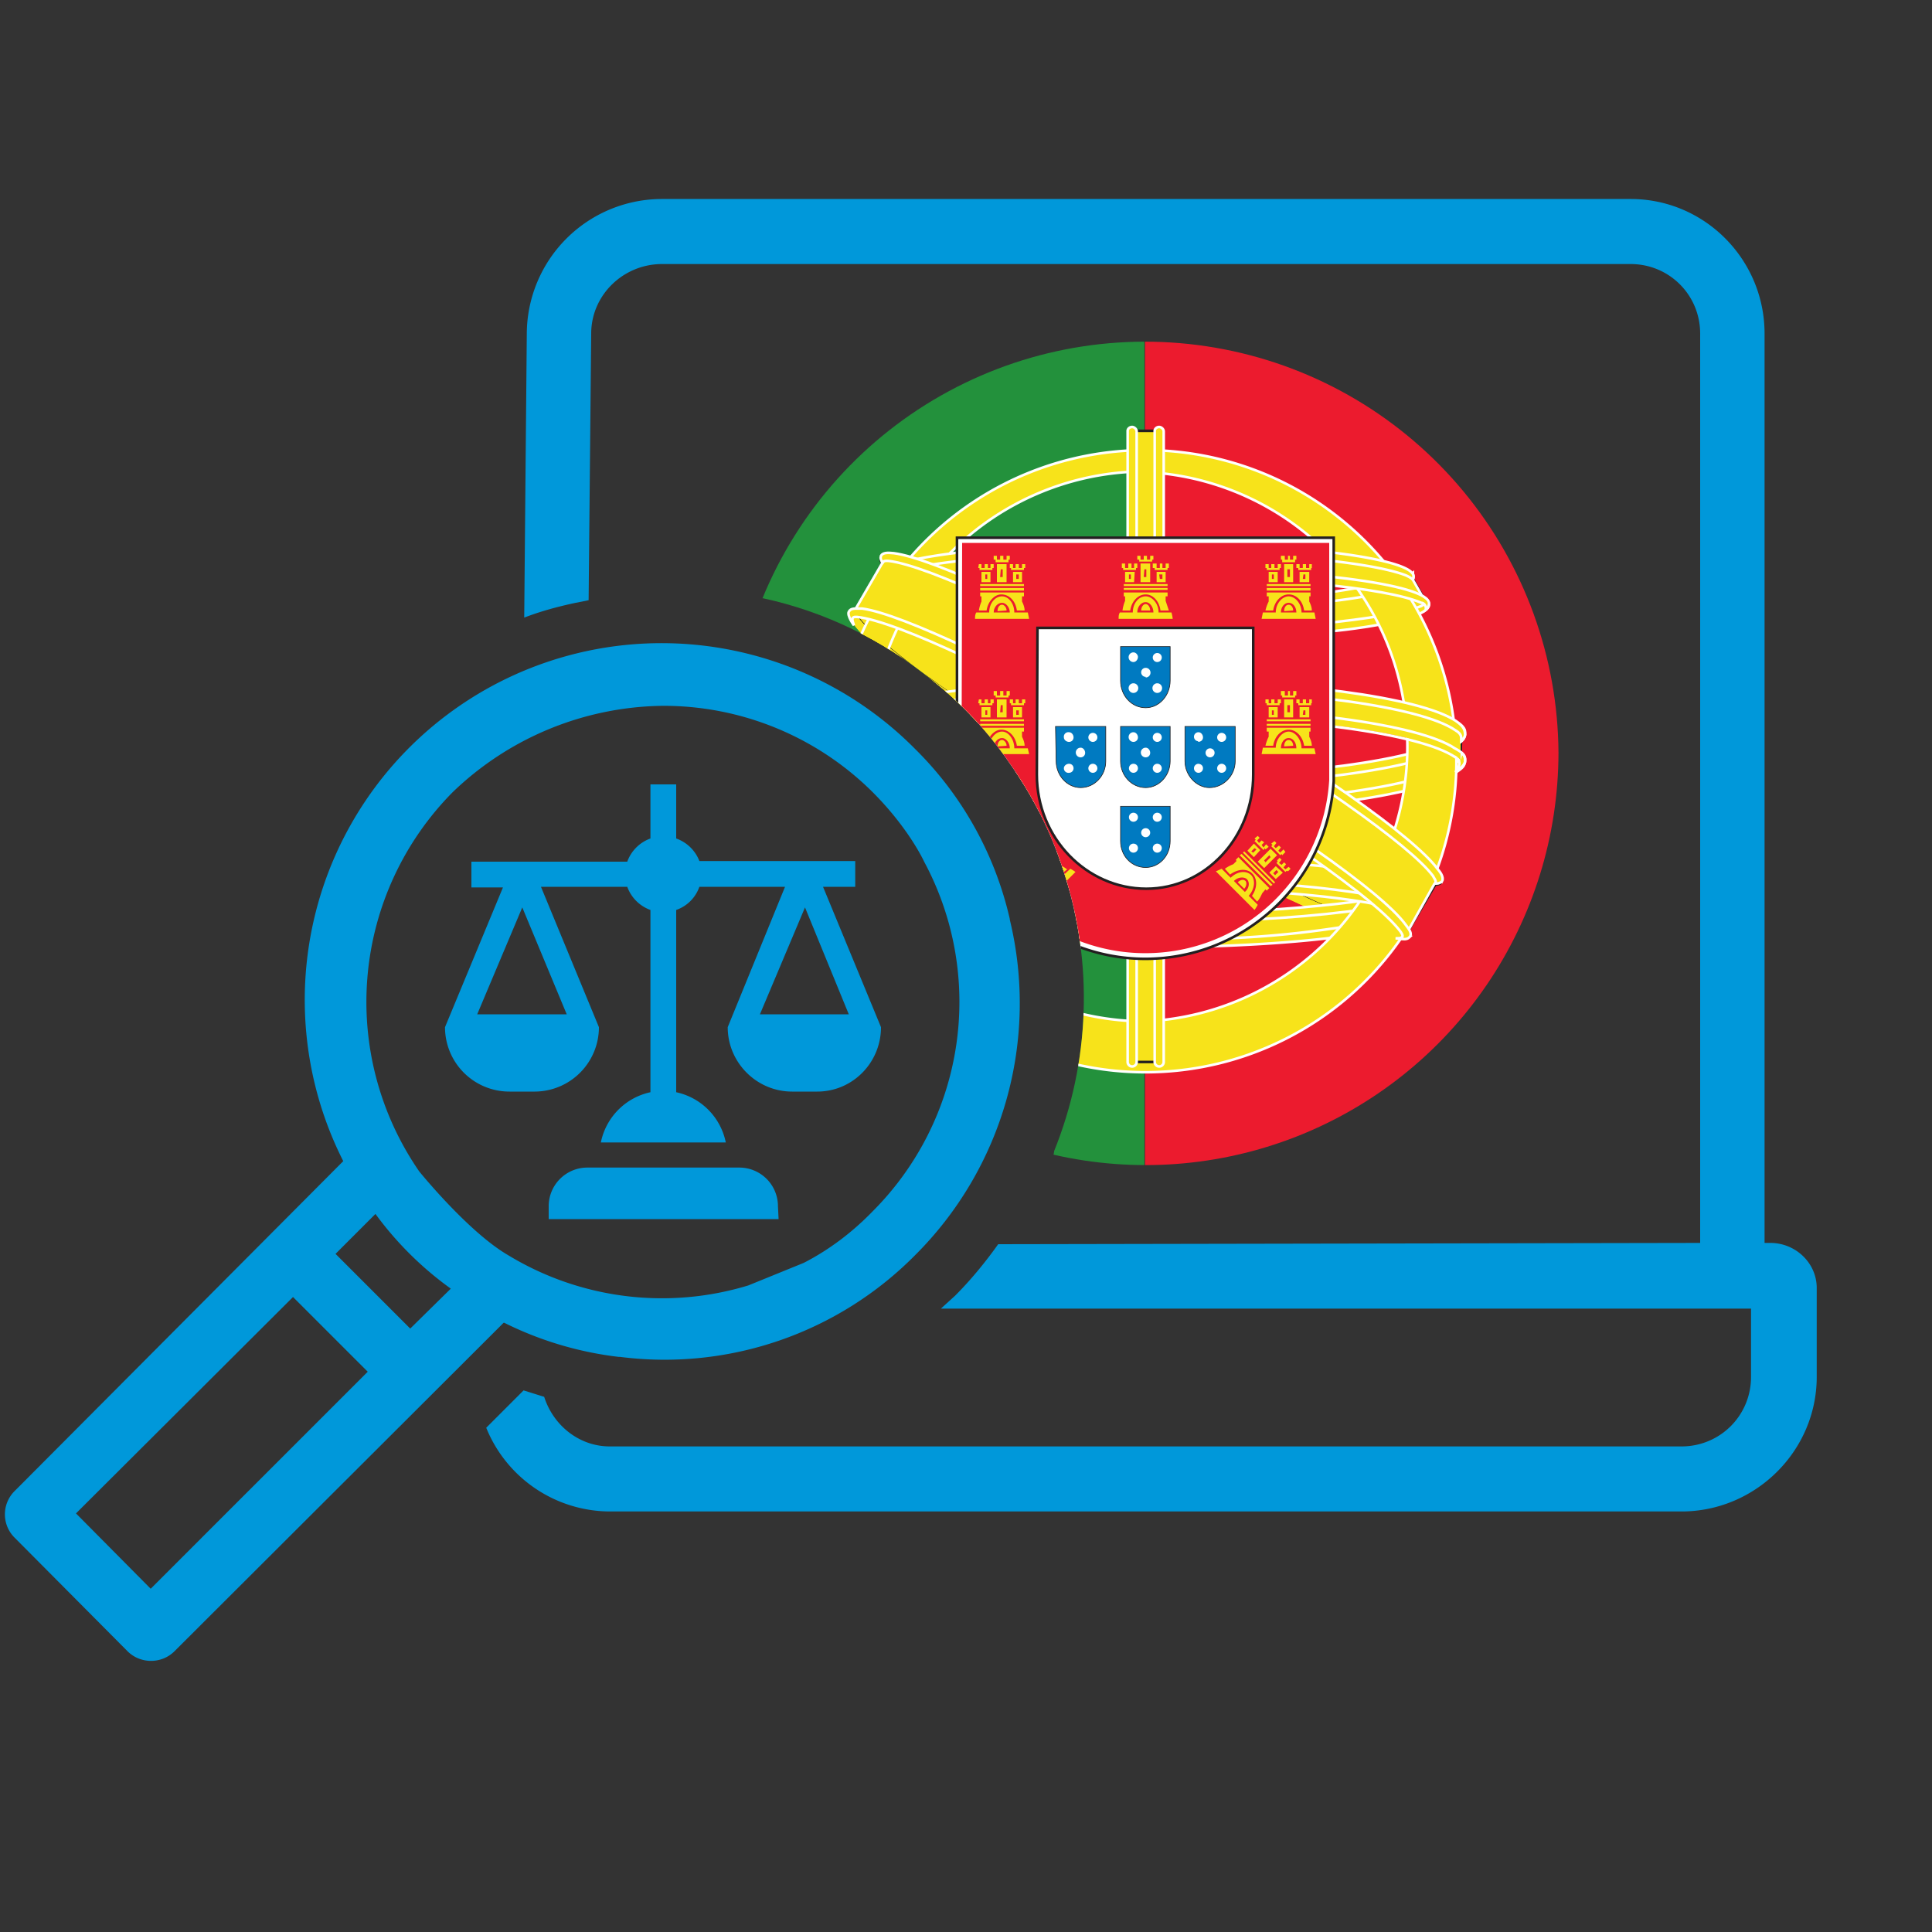 <svg xmlns="http://www.w3.org/2000/svg" width="39.99" height="39.99"><rect width="100%" height="100%" fill="#333333" stroke="none"/><defs><clipPath clipPathUnits="userSpaceOnUse" id="a"><path d="M0 30h30V0H0z"/></clipPath><clipPath clipPathUnits="userSpaceOnUse" id="b"><path d="M11.83 20.71h.02a6.2 6.2 0 002.62-1.27 5.73 5.73 0 001.2-1.28c.37-.52.66-1.1.85-1.7a6.34 6.34 0 00-.15-4.33l-.01-.06a6.41 6.41 0 017.84 6.24 6.42 6.42 0 01-12.36 2.4"/></clipPath><clipPath clipPathUnits="userSpaceOnUse" id="c"><path d="M0 30h30V0H0z"/></clipPath></defs><g clip-path="url(#a)" transform="matrix(1.333 0 0 -1.333 0 39.99)"><path d="M27.5 10.7h-.1v14.12c0 1.15-.93 2.09-2.08 2.09H10.27a2.1 2.1 0 01-2.09-2.1l-.04-4.4c.26.1.52.17.8.23l.2.04.04 4.14c0 .6.5 1.08 1.1 1.08h15.04c.6 0 1.08-.48 1.08-1.08V10.7l-10.9-.02c-.2-.28-.42-.55-.67-.8l-.22-.2h12.58V8.62c0-.6-.48-1.08-1.08-1.08H9.47c-.48 0-.88.33-1.02.77l-.32.1-.58-.58a2.08 2.08 0 011.92-1.3h16.64c1.15 0 2.1.94 2.1 2.09v1.38c0 .39-.33.7-.72.7" fill="#0098da"/><path d="M13.55 11.19c-.32-.33-.68-.6-1.07-.8l-.86-.35a4.6 4.6 0 00-3.73.47c-.62.36-1.38 1.3-1.38 1.3a4.63 4.63 0 00.52 5.89 4.78 4.78 0 003.26 1.34 4.6 4.6 0 003.26-1.34c.57-.57.8-1.08.8-1.08a4.6 4.6 0 00-.8-5.43M6.37 9.37l-1.16 1.16.62.62A5.23 5.23 0 017 9.99zM2.34 5.33L1.18 6.5l3.37 3.36L5.71 8.7zm13.34 10.4a5.4 5.4 0 01-1.47 2.64 5.54 5.54 0 01-8.88-6.4L.23 6.85a.51.51 0 010-.73l1.75-1.76c.2-.2.53-.2.73 0l5.11 5.1h.01a5.4 5.4 0 011.78-.53h.02a5.47 5.47 0 014.58 1.58 5.52 5.52 0 011.47 5.21" fill="#0098da"/></g><g clip-path="url(#b)" transform="matrix(1.333 0 0 -1.333 0 39.99)"><path d="M36.02 8.56H17.78v19.77h18.24z" fill="#ec1b2e"/><path d="M17.77 8.56H6.37v19.77h11.4z" fill="#23913c"/><path d="M17.78 8.56H6.37v19.77h29.65V8.56z" fill="none" stroke="#231f20" stroke-width=".01"/><path d="M22.32 16.32h-.1c-.61.08-2.4.92-4.43 2.1-2.03 1.17-3.64 2.3-4 2.8a.76.76 0 00-.06.08l-.43-.75c-.03-.04-.05-.05.01-.13.35-.49 1.98-1.63 4.02-2.82 2.04-1.18 3.84-2.02 4.43-2.08.1-.01.09.02.12.05z" fill="#f7e31a"/><path d="M22.32 16.32h-.1c-.61.08-2.4.92-4.43 2.1-2.03 1.17-3.64 2.3-4 2.8a.76.76 0 00-.06.08l-.43-.75c-.03-.04-.05-.05.01-.13.35-.49 1.98-1.63 4.02-2.82 2.04-1.18 3.84-2.02 4.43-2.08.1-.01.09.02.12.05z" fill="none" stroke="#231f20" stroke-width=".04"/><path d="M13.69 21.36c-.04-.05 0-.1.06-.2.37-.48 1.98-1.63 4.01-2.8 2.03-1.18 3.82-2.01 4.43-2.08.1-.02.17-.03.2.04.03.06-.08.2-.08.2.02-.06.06-.14-.04-.13-.6.07-2.4.9-4.44 2.09-2.04 1.18-3.66 2.33-4.01 2.81-.07.09 0 .1.08.1-.13 0-.17.03-.21-.03" fill="#f7e31a"/><path d="M13.69 21.36c-.04-.05 0-.1.06-.2.37-.48 1.98-1.63 4.01-2.8 2.03-1.18 3.82-2.01 4.43-2.08.1-.02.17-.03.2.04.03.06-.08.2-.08.2.02-.06.06-.14-.04-.13-.6.07-2.4.9-4.44 2.09-2.04 1.18-3.66 2.33-4.01 2.81-.07.09 0 .1.08.1-.13 0-.17.03-.21-.03z" fill="none" stroke="#231f20" stroke-width=".04"/><path d="M13.18 20.5c-.03-.04 0-.11.08-.2.36-.49 1.98-1.63 4-2.8 2.03-1.18 3.83-2.02 4.43-2.09.11-.01.17-.02.2.04.01.05.01.03-.02.11 0 0 0-.04-.1-.03-.6.06-2.4.9-4.43 2.09-2.04 1.18-3.67 2.32-4.02 2.8-.06.1-.04.08-.03.12-.04 0-.06 0-.1-.03" fill="#f7e31a"/><path d="M13.18 20.5c-.03-.04 0-.11.08-.2.36-.49 1.98-1.63 4-2.8 2.03-1.18 3.83-2.02 4.43-2.09.11-.01.17-.02.2.04.01.05.01.03-.02.11 0 0 0-.04-.1-.03-.6.06-2.4.9-4.43 2.09-2.04 1.18-3.67 2.32-4.02 2.8-.06.1-.04.08-.03.12-.04 0-.06 0-.1-.03" fill="#f7e31a"/><path d="M13.7 15.75c.47-.22 2.12-.4 4.09-.4 1.96 0 3.6.18 4.08.4l.25.43c-.48-.25-2.24-.43-4.33-.43-2.1 0-3.86.19-4.34.43z" fill="#f7e31a"/><path d="M13.7 15.75c.47-.22 2.12-.4 4.09-.4 1.96 0 3.6.18 4.08.4l.25.43c-.48-.25-2.24-.43-4.33-.43-2.1 0-3.86.19-4.34.43z" fill="none" stroke="#231f20" stroke-width=".04"/><path d="M21.94 15.86a.38.38 0 00-.12-.07 15.6 15.6 0 00-4.03-.36c-1.89 0-3.48.15-4.03.36a.46.46 0 00-.13.07.16.16 0 01-.01-.05c0-.28 1.86-.52 4.17-.52 2.3 0 4.16.24 4.16.52l-.01.05" fill="#f7e31a"/><path d="M21.94 15.86a.38.38 0 00-.12-.07 15.6 15.6 0 00-4.03-.36c-1.89 0-3.48.15-4.03.36a.46.46 0 00-.13.07.16.16 0 01-.01-.05c0-.28 1.86-.52 4.17-.52 2.3 0 4.16.24 4.16.52l-.01.05z" fill="none" stroke="#fff" stroke-width=".04"/><path d="M13.44 16.32c-.02-.05.02-.1.07-.11.56-.23 2.26-.4 4.28-.4 1.96 0 3.8.2 4.28.4.04.02.08.05.07.1.05-.02.05-.08.05-.08 0-.3-1.97-.55-4.4-.55-2.44 0-4.4.25-4.4.55 0 0-.01.06.05.1" fill="#f7e31a"/><path d="M13.44 16.32c-.02-.05.02-.1.07-.11.56-.23 2.26-.4 4.28-.4 1.96 0 3.8.2 4.28.4.04.02.08.05.07.1.05-.02.05-.08.05-.08 0-.3-1.97-.55-4.4-.55-2.44 0-4.4.25-4.4.55 0 0-.01.06.05.1z" fill="none" stroke="#fff" stroke-width=".04"/><path d="M22.69 18.6a.75.75 0 00-.1-.06c-.55-.36-2.5-.63-4.8-.63-2.32 0-4.26.27-4.81.63a.98.98 0 00-.1.06v-.31c0-.07-.01-.1.09-.16.54-.37 2.49-.64 4.81-.64 2.33 0 4.28.27 4.82.64.1.06.07.09.08.16z" fill="#f7e31a"/><path d="M22.69 18.6a.75.75 0 00-.1-.06c-.55-.36-2.5-.63-4.8-.63-2.32 0-4.26.27-4.81.63a.98.98 0 00-.1.06v-.31c0-.07-.01-.1.09-.16.54-.37 2.49-.64 4.81-.64 2.33 0 4.28.27 4.82.64.1.06.07.09.08.16z" fill="none" stroke="#231f20" stroke-width=".04"/><path d="M22.6 18.79c.07-.08.1-.16 0-.22-.53-.37-2.49-.64-4.81-.64-2.33 0-4.28.27-4.82.64-.1.06-.06.15 0 .22 0 0-.15-.09-.15-.16-.01-.1.06-.14.16-.21.55-.36 2.5-.63 4.8-.63 2.32 0 4.26.27 4.82.63.1.07.16.11.15.21 0 .1-.14.16-.14.16" fill="#f7e31a"/><path d="M22.6 18.79c.07-.08.1-.16 0-.22-.53-.37-2.49-.64-4.81-.64-2.33 0-4.28.27-4.82.64-.1.06-.06.15 0 .22 0 0-.15-.09-.15-.16-.01-.1.06-.14.16-.21.55-.36 2.5-.63 4.8-.63 2.32 0 4.26.27 4.82.63.1.07.16.11.15.21 0 .1-.14.16-.14.16z" fill="none" stroke="#fff" stroke-width=".04"/><path d="M22.68 18.31s.02-.1-.08-.16c-.53-.37-2.49-.64-4.81-.64-2.33 0-4.28.27-4.82.64-.1.06-.09.09-.08.17 0 0-.06-.04-.07-.11 0-.1.06-.14.16-.21.55-.36 2.5-.63 4.8-.63 2.32 0 4.26.27 4.82.63.1.07.15.1.15.2 0 .07-.04.1-.07.11" fill="#f7e31a"/><path d="M22.68 18.31s.02-.1-.08-.16c-.53-.37-2.49-.64-4.81-.64-2.33 0-4.28.27-4.82.64-.1.06-.09.09-.08.17 0 0-.06-.04-.07-.11 0-.1.06-.14.16-.21.55-.36 2.5-.63 4.8-.63 2.32 0 4.26.27 4.82.63.1.07.15.1.15.2 0 .07-.04.1-.07.11z" fill="none" stroke="#fff" stroke-width=".04"/><path d="M22.15 20.64c-.12-.29-2.03-.52-4.36-.52-2.3 0-4.2.23-4.36.5l.24.44c.14-.27 1.93-.48 4.12-.48 2.18 0 3.97.2 4.12.48z" fill="#f7e31a"/><path d="M22.15 20.64c-.12-.29-2.03-.52-4.36-.52-2.3 0-4.2.23-4.36.5l.24.44c.14-.27 1.93-.48 4.12-.48 2.18 0 3.97.2 4.12.48z" fill="none" stroke="#231f20" stroke-width=".04"/><path d="M21.94 21.1a.4.4 0 00-.12-.08 15.6 15.6 0 00-4.03-.37c-1.89 0-3.48.16-4.03.37a.47.47 0 00-.13.07l-.01-.05c0-.29 1.86-.52 4.17-.52 2.3 0 4.16.23 4.16.52l-.01.05" fill="#f7e31a"/><path d="M21.94 21.1a.4.4 0 00-.12-.08 15.6 15.6 0 00-4.03-.37c-1.89 0-3.48.16-4.03.37a.47.47 0 00-.13.07l-.01-.05c0-.29 1.86-.52 4.17-.52 2.3 0 4.16.23 4.16.52l-.01.05z" fill="none" stroke="#fff" stroke-width=".04"/><path d="M13.44 20.7c-.02-.05.02-.1.07-.11.56-.23 2.26-.4 4.28-.4 1.96 0 3.8.2 4.28.4.04.02.08.05.07.1.05-.02.05-.08.05-.08 0-.3-1.97-.55-4.4-.55-2.44 0-4.4.25-4.4.55 0 0-.01.06.05.1" fill="#f7e31a"/><path d="M13.44 20.7c-.02-.05.02-.1.07-.11.56-.23 2.26-.4 4.28-.4 1.96 0 3.8.2 4.28.4.04.02.08.05.07.1.05-.02.05-.08.05-.08 0-.3-1.97-.55-4.4-.55-2.44 0-4.4.25-4.4.55 0 0-.01.06.05.1z" fill="none" stroke="#fff" stroke-width=".04"/><path d="M22.61 18.4a4.83 4.83 0 10-9.65 0 4.83 4.83 0 009.65 0m-4.82 4.28a4.27 4.27 0 110-8.54 4.27 4.27 0 010 8.53" fill="#f7e31a"/><path d="M22.61 18.4a4.83 4.83 0 10-9.65 0 4.83 4.83 0 009.65 0zm-4.82 4.28a4.27 4.27 0 110-8.54 4.27 4.27 0 010 8.53z" fill="none" stroke="#fff" stroke-width=".04"/><path d="M12.89 18.2l.09.07c.55.36 2.5.63 4.8.63 2.32 0 4.27-.27 4.82-.63a.72.72 0 00.08-.07v.32c0 .07.02.1-.07.16-.54.37-2.5.64-4.82.64-2.33 0-4.28-.27-4.82-.64-.1-.06-.06-.1-.08-.16z" fill="#f7e31a"/><path d="M12.89 18.2l.09.07c.55.36 2.5.63 4.8.63 2.32 0 4.27-.27 4.82-.63a.72.72 0 00.08-.07v.32c0 .07.02.1-.07.16-.54.37-2.5.64-4.82.64-2.33 0-4.28-.27-4.82-.64-.1-.06-.06-.1-.08-.16z" fill="#f7e31a"/><path d="M12.96 18.02c-.05.07-.09.16 0 .22.55.37 2.5.64 4.83.64 2.32 0 4.27-.27 4.81-.64.1-.06.06-.15 0-.23 0 0 .15.1.15.17.01.1-.05.14-.16.2-.55.37-2.5.64-4.8.64-2.32 0-4.26-.27-4.81-.63-.1-.07-.17-.11-.16-.21 0-.1.14-.16.14-.16" fill="none" stroke="#fff" stroke-width=".04"/><path d="M12.89 18.5c.01-.01-.02.1.08.16.54.37 2.49.64 4.82.64 2.32 0 4.27-.27 4.81-.64.1-.06.09-.1.09-.17 0 0 .05.04.06.1 0 .1-.05.15-.15.22-.56.36-2.5.63-4.81.63-2.32 0-4.26-.27-4.81-.63-.1-.07-.16-.11-.16-.21 0-.06.04-.09.07-.1" fill="#f7e31a"/><path d="M12.89 18.5c.01-.01-.02.1.08.16.54.37 2.49.64 4.82.64 2.32 0 4.27-.27 4.81-.64.1-.06.09-.1.09-.17 0 0 .05.04.06.1 0 .1-.05.15-.15.22-.56.36-2.5.63-4.81.63-2.32 0-4.26-.27-4.81-.63-.1-.07-.16-.11-.16-.21 0-.06.04-.09.07-.1z" fill="none" stroke="#fff" stroke-width=".04"/><path d="M18 13.51h-.42v9.8H18z" fill="#f7e31a"/><path d="M18 13.51h-.42v9.8H18z" fill="none" stroke="#231f20" stroke-width=".04"/><path d="M17.65 13.51a.07.07 0 00-.07-.07.07.07 0 00-.07.07v9.8c0 .03.03.06.07.06.03 0 .07-.03.07-.07z" fill="#f7e31a"/><path d="M17.65 13.51a.07.07 0 00-.07-.07.07.07 0 00-.07.07v9.8c0 .03.03.06.07.06.03 0 .07-.03.07-.07z" fill="none" stroke="#fff" stroke-width=".04"/><path d="M18.07 13.51a.07.07 0 00-.07-.07.07.07 0 00-.07.07v9.8c0 .03.03.06.07.06.03 0 .07-.03.07-.07z" fill="#f7e31a"/><path d="M18.07 13.51a.07.07 0 00-.07-.07.07.07 0 00-.07.07v9.8c0 .03.03.06.07.06.03 0 .07-.03.07-.07z" fill="none" stroke="#fff" stroke-width=".04"/><path d="M13.43 16.22c.11.29 2.02.52 4.36.52 2.3 0 4.19-.23 4.35-.5l-.23-.44c-.15.27-1.94.48-4.12.48-2.2 0-3.98-.2-4.12-.48z" fill="#f7e31a"/><path d="M13.43 16.22c.11.29 2.02.52 4.36.52 2.3 0 4.19-.23 4.35-.5l-.23-.44c-.15.27-1.94.48-4.12.48-2.2 0-3.98-.2-4.12-.48z" fill="none" stroke="#231f20" stroke-width=".04"/><path d="M13.8 15.66c-.13.11-.1.16-.04.18.55.21 2.15.37 4.03.37 1.88 0 3.47-.16 4.03-.37.05-.02.07-.07-.04-.17.18.07.17.15.17.15 0 .28-1.86.52-4.16.52s-4.17-.24-4.17-.52c0 0-.02-.08.18-.16" fill="#f7e31a"/><path d="M13.8 15.66c-.13.11-.1.16-.04.18.55.21 2.15.37 4.03.37 1.88 0 3.47-.16 4.03-.37.05-.02.07-.07-.04-.17.18.07.17.15.17.15 0 .28-1.86.52-4.16.52s-4.17-.24-4.17-.52c0 0-.02-.08.18-.16z" fill="none" stroke="#fff" stroke-width=".04"/><path d="M22.09 16.12c.06.07.02.13-.02.15-.57.23-2.27.4-4.28.4-1.97 0-3.82-.2-4.29-.4-.04-.02-.09-.07-.04-.15-.1.07-.08.13-.08.13 0 .3 1.97.55 4.4.55 2.44 0 4.41-.25 4.41-.55 0 0 0-.09-.1-.13" fill="#f7e31a"/><path d="M22.09 16.12c.06.07.02.13-.02.15-.57.23-2.27.4-4.28.4-1.97 0-3.82-.2-4.29-.4-.04-.02-.09-.07-.04-.15-.1.07-.08.13-.08.13 0 .3 1.97.55 4.4.55 2.44 0 4.41-.25 4.41-.55 0 0 0-.09-.1-.13z" fill="none" stroke="#fff" stroke-width=".04"/><path d="M21.88 21.1c-.47.23-2.13.4-4.1.4-1.95 0-3.6-.16-4.08-.4l-.25-.42c.48.25 2.24.43 4.34.43 2.1 0 3.86-.18 4.33-.43z" fill="#f7e31a"/><path d="M21.88 21.1c-.47.23-2.13.4-4.1.4-1.95 0-3.6-.16-4.08-.4l-.25-.42c.48.25 2.24.43 4.34.43 2.1 0 3.86-.18 4.33-.43z" fill="none" stroke="#fff" stroke-width=".04"/><path d="M13.63 21c.05.04.07.05.13.07.55.21 2.15.36 4.03.36 1.88 0 3.47-.15 4.03-.36a.45.45 0 00.12-.07l.01.05c0 .28-1.86.52-4.16.52s-4.17-.24-4.17-.52l.01-.05" fill="#f7e31a"/><path d="M13.63 21c.05.04.07.05.13.07.55.21 2.15.36 4.03.36 1.88 0 3.47-.15 4.03-.36a.45.45 0 00.12-.07l.01.05c0 .28-1.86.52-4.16.52s-4.17-.24-4.17-.52l.01-.05z" fill="none" stroke="#fff" stroke-width=".04"/><path d="M22.14 20.54c.01.05-.03.1-.07.1-.57.24-2.27.4-4.28.4-1.97 0-3.82-.2-4.28-.4-.05-.01-.1-.04-.08-.1-.05.03-.05.09-.05.09 0 .3 1.97.55 4.4.55 2.44 0 4.41-.25 4.41-.55 0 0 0-.06-.05-.1" fill="#f7e31a"/><path d="M22.14 20.54c.01.05-.03.1-.07.1-.57.24-2.27.4-4.28.4-1.97 0-3.82-.2-4.28-.4-.05-.01-.1-.04-.08-.1-.05.03-.05.09-.05.09 0 .3 1.97.55 4.4.55 2.44 0 4.41-.25 4.41-.55 0 0 0-.06-.05-.1z" fill="none" stroke="#fff" stroke-width=".04"/><path d="M13.26 20.5l.1-.01c.6-.07 2.4-.9 4.42-2.08 2.03-1.18 3.65-2.32 4.01-2.8l.06-.09.42.75c.03.04.05.04-.01.13-.35.48-1.97 1.63-4.01 2.81-2.04 1.19-3.85 2.02-4.44 2.09-.1.01-.08-.02-.12-.06z" fill="#f7e31a"/><path d="M13.26 20.5l.1-.01c.6-.07 2.4-.9 4.42-2.08 2.03-1.18 3.65-2.32 4.01-2.8l.06-.09.42.75c.03.04.05.04-.01.13-.35.48-1.97 1.63-4.01 2.81-2.04 1.19-3.85 2.02-4.44 2.09-.1.01-.08-.02-.12-.06z" fill="none" stroke="#fff" stroke-width=".04"/><path d="M21.89 15.45c.04.05 0 .11-.07.2-.37.5-1.98 1.63-4.01 2.8-2.03 1.18-3.82 2.02-4.42 2.1-.12 0-.18.01-.21-.05-.03-.06.08-.21.08-.21-.02.07-.06.14.05.13.59-.06 2.39-.9 4.43-2.08 2.04-1.18 3.66-2.33 4.01-2.81.07-.1 0-.1-.08-.1.13-.01.17-.03.22.02" fill="#f7e31a"/><path d="M21.89 15.45c.04.05 0 .11-.07.2-.37.5-1.98 1.63-4.01 2.8-2.03 1.18-3.82 2.02-4.42 2.1-.12 0-.18.01-.21-.05-.03-.06.08-.21.08-.21-.02.07-.06.14.05.13.59-.06 2.39-.9 4.43-2.08 2.04-1.18 3.66-2.33 4.01-2.81.07-.1 0-.1-.08-.1.13-.01.17-.03.22.02z" fill="none" stroke="#fff" stroke-width=".04"/><path d="M22.39 16.31c.03.05 0 .12-.07.2-.37.5-1.99 1.64-4.01 2.81-2.03 1.18-3.82 2.01-4.43 2.09-.1.01-.17.01-.2-.04-.01-.05-.01-.03.02-.11 0 0 0 .04.1.03.6-.07 2.4-.9 4.44-2.09 2.04-1.18 3.66-2.33 4.01-2.8.06-.1.04-.08.04-.12.04 0 .05 0 .1.03" fill="#f7e31a"/><path d="M22.39 16.31c.03.05 0 .12-.07.2-.37.5-1.99 1.64-4.01 2.81-2.03 1.18-3.82 2.01-4.43 2.09-.1.01-.17.01-.2-.04-.01-.05-.01-.03.02-.11 0 0 0 .04.1.03.6-.07 2.4-.9 4.44-2.09 2.04-1.18 3.66-2.33 4.01-2.8.06-.1.04-.08.04-.12.04 0 .05 0 .1.03z" fill="none" stroke="#fff" stroke-width=".04"/><path d="M14.86 17.87a2.93 2.93 0 015.85 0v3.78h-5.85z" fill="#fff"/><path d="M14.86 17.87a2.93 2.93 0 015.85 0v3.78h-5.85z" fill="none" stroke="#231f20" stroke-width=".04"/><path d="M14.93 17.89a2.86 2.86 0 015.71 0v3.68h-5.7z" fill="#ec1b2e"/><path d="M19.53 17.02l.03-.03-.04-.04.03-.04.04.04.04-.03-.04-.04.03-.04.04.05.04-.04-.05-.04-.01.02-.02-.03-.14.14.02.02-.02.02zM19.79 16.94l-.05-.04.02-.02-.02-.02.14-.14.02.02.01-.02.05.05-.03.04-.05-.05-.03.03.04.05-.03.03-.05-.04-.03.03.04.05zM19.87 16.68l-.04-.04.01-.02-.02-.02.14-.14.02.02.02-.01.04.04-.03.03-.05-.04-.03.03.04.05-.03.03-.04-.04-.04.03.04.05zM19.32 16.78l-.02-.02.48-.48.02.02zM19.28 16.74l-.03-.02.48-.48.03.02zM19.52 16c.04.04.06.09.08.13l.05.06.02-.02.04.04-.48.48-.04-.04.01-.02-.05-.05a.56.56 0 01-.13-.07l.08-.09c.12.09.27.1.35.01.08-.08.07-.23-.01-.34z" fill="#f7e31a"/><path d="M19.53 15.95a.6.6 0 00-.05-.08l-.6.6.09.04.14-.14c.1.1.24.12.32.04.07-.08.05-.22-.04-.32zm-.2.2c.07.06.08.15.03.2-.05.04-.14.03-.2-.03z" fill="#f7e31a"/><path d="M19.32 16.2c.04.04.04.1.02.12-.03.03-.08.02-.12-.02zM19.57 16.8l-.1-.11-.1.1.1.11zm-.09.03l-.05-.05.03-.02.05.05zM19.92 16.45l-.11-.1-.1.1.1.1zm-.1.04l-.05-.05.03-.03.05.05zM19.83 16.72l-.2-.2-.1.1.2.2zm-.12 0l-.08-.08.02-.03.08.08zM15.54 16.5l.04.04.04-.04.03.04-.04.04.03.03.05-.04.03.03-.04.05.03.03.05-.04-.02-.02.02-.02-.14-.14-.02.02-.02-.01zM15.62 16.77l.05-.05.02.02.02-.02.14.14-.03.02.02.02-.05.04-.03-.03.05-.05-.04-.03-.04.04-.04-.03.05-.05-.04-.03-.04.05zM15.89 16.85l.04-.04.02.02.02-.02.13.13-.02.02.02.02-.04.04-.04-.03.05-.04-.04-.04-.04.05-.04-.04.05-.04-.04-.04-.04.05zM15.78 16.3l.02-.02.48.48-.02.02zM15.83 16.26l.02-.02.48.48-.02.02zM16.57 16.5a.54.54 0 01-.14.08l-.05.05.02.02-.05.05-.48-.48.05-.05.01.02.06-.06a.62.62 0 01.07-.13l.08.09c-.08.11-.1.26 0 .34.08.09.22.08.34 0z" fill="#f7e31a"/><path d="M16.62 16.51a.58.58 0 00.08-.05l-.6-.6a.62.62 0 00-.05.09l.15.15c-.1.1-.12.23-.04.31.07.08.21.06.31-.04zm-.2-.2c-.06.07-.15.08-.2.03-.04-.04-.03-.13.03-.2z" fill="#f7e31a"/><path d="M16.36 16.3c-.04.04-.09.05-.11.02-.03-.03-.02-.08.01-.11zM15.77 16.56l.1-.11-.1-.1-.1.1zm-.04-.1l.05-.04.03.02-.05.05zM16.11 16.9l.11-.1-.1-.11-.11.1zm-.03-.1l.05-.04.02.02-.05.05zM15.85 16.82l.2-.2-.1-.1-.2.2zm0-.13l.08-.08.02.03-.08.08zM15.2 19.14h.04v-.06h.05v.06h.05v-.06h.04v.06h.05v-.06h-.02v-.03h-.2v.03h-.02zM15.43 19.27v-.07h.03v-.03h.2v.03h.02v.07h-.05v-.07h-.05v.07h-.05v-.07h-.05v.07zM15.68 19.14v-.06h.02v-.03h.2v.03h.02v.06h-.05v-.06h-.05v.06h-.05v-.06h-.04v.06zM15.22 18.8h.68v.03h-.68zM15.22 18.73h.68v.03h-.68zM15.91 18.42c0 .05-.02.1-.04.14v.08h.03v.06h-.68v-.06h.02v-.08a.6.6 0 01-.04-.14h.12c.02.14.12.25.23.25.12 0 .22-.11.24-.25z" fill="#f7e31a"/><path d="M15.96 18.38l.02-.09h-.84c0 .03 0 .06.02.1h.2c0 .13.09.25.2.25.1 0 .19-.12.19-.26zm-.28 0c0 .09-.06.16-.12.16-.07 0-.13-.07-.13-.16z" fill="#f7e31a"/><path d="M15.63 18.42c0 .05-.04.09-.07.09-.04 0-.07-.04-.07-.1zM15.38 18.86h-.14v.16h.14zm-.08.04h.03v.07h-.03zM15.87 18.86h-.14v.16h.14zm-.09.04h.04v.07h-.04zM15.63 18.86h-.15v.28h.15zm-.1.08h.04v.11h-.03zM19.65 19.14h.05v-.06h.04v.06h.05v-.06h.05v.06h.05v-.06h-.02v-.03h-.2v.03h-.02zM19.89 19.27v-.07h.02v-.03h.2v.03h.02v.07h-.05v-.07h-.05v.07H20v-.07h-.05v.07zM20.13 19.14v-.06h.03v-.03h.2v.03h.01v.06h-.04v-.06h-.05v.06h-.05v-.06h-.05v.06zM19.67 18.8h.68v.03h-.68zM19.67 18.73h.68v.03h-.68zM20.37 18.42c0 .05-.02.1-.04.14v.08h.02v.06h-.68v-.06h.03v-.08a.6.6 0 01-.05-.14h.12c.02.14.12.25.24.25s.22-.11.24-.25z" fill="#f7e31a"/><path d="M20.41 18.38l.02-.09h-.84l.02.1h.2c0 .13.1.25.2.25s.2-.12.2-.26zm-.28 0c0 .09-.05.16-.12.16-.07 0-.12-.07-.12-.16z" fill="#f7e31a"/><path d="M20.08 18.42c0 .05-.03.09-.07.09-.04 0-.07-.04-.07-.1zM19.84 18.86h-.14v.16h.14zm-.09.04h.03v.07h-.03zM20.33 18.86h-.15v.16h.15zm-.1.04h.04v.07h-.03zM20.08 18.86h-.14v.28h.14zm-.09.08h.04v.11h-.04zM19.65 21.24h.05v-.06h.04v.06h.05v-.06h.05v.06h.05v-.06h-.02v-.03h-.2v.03h-.02zM19.89 21.37v-.06h.02v-.04h.2v.04h.02v.06h-.05v-.06h-.05v.06H20v-.06h-.05v.06zM20.13 21.24v-.06h.03v-.03h.2v.03h.01v.06h-.04v-.06h-.05v.06h-.05v-.06h-.05v.06zM19.67 20.9h.68v.03h-.68zM19.67 20.83h.68v.04h-.68zM20.37 20.52c0 .05-.02.1-.04.14v.08h.02v.06h-.68v-.06h.03v-.08a.6.6 0 01-.05-.14h.12c.02.14.12.25.24.25s.22-.1.24-.25z" fill="#f7e31a"/><path d="M20.41 20.49l.02-.1h-.84l.02.1h.2c0 .14.1.25.2.25s.2-.11.2-.25zm-.28 0c0 .08-.05.15-.12.15-.07 0-.12-.07-.12-.15z" fill="#f7e31a"/><path d="M20.08 20.52c0 .05-.03.09-.07.09-.04 0-.07-.04-.07-.1zM19.84 20.96h-.14v.16h.14zm-.09.05h.03v.07h-.03zM20.33 20.96h-.15v.16h.15zm-.1.05h.04v.07h-.03zM20.08 20.96h-.14v.28h.14zm-.09.08h.04v.12h-.04zM15.2 21.24h.04v-.06h.05v.06h.05v-.06h.04v.06h.05v-.06h-.02v-.03h-.2v.03h-.02zM15.43 21.37v-.06h.03v-.04h.2v.04h.02v.06h-.05v-.06h-.05v.06h-.05v-.06h-.05v.06zM15.68 21.24v-.06h.02v-.03h.2v.03h.02v.06h-.05v-.06h-.05v.06h-.05v-.06h-.04v.06zM15.22 20.9h.68v.03h-.68zM15.22 20.83h.68v.04h-.68zM15.91 20.52c0 .05-.02.1-.04.14v.08h.03v.06h-.68v-.06h.02v-.08a.6.6 0 01-.04-.14h.12c.02.14.12.25.23.25.12 0 .22-.1.24-.25z" fill="#f7e31a"/><path d="M15.96 20.49l.02-.1h-.84c0 .03 0 .07.02.1h.2c0 .14.09.25.2.25.1 0 .19-.11.19-.25zm-.28 0c0 .08-.06.15-.12.15-.07 0-.13-.07-.13-.15z" fill="#f7e31a"/><path d="M15.63 20.52c0 .05-.04.09-.07.09-.04 0-.07-.04-.07-.1zM15.38 20.96h-.14v.16h.14zm-.08.05h.03v.07h-.03zM15.87 20.96h-.14v.16h.14zm-.09.05h.04v.07h-.04zM15.63 20.96h-.15v.28h.15zm-.1.08h.04v.12h-.03zM17.42 21.25h.05v-.07h.05v.07h.05v-.07h.04v.07h.05v-.07h-.02v-.03h-.2v.03h-.02zM17.66 21.37v-.06h.03v-.03h.2v.03h.02v.06h-.05v-.06h-.05v.06h-.05v-.06h-.05v.06zM17.9 21.25v-.07h.03v-.03h.2v.03h.02v.07h-.05v-.07h-.05v.07h-.04v-.07h-.05v.07zM17.45 20.9h.68v.03h-.68zM17.45 20.84h.68v.03h-.68zM18.15 20.52l-.05.15v.07h.03v.06h-.68v-.06h.02v-.07a.6.6 0 01-.04-.15h.12c.02.14.12.25.24.25.11 0 .21-.1.23-.25z" fill="#f7e31a"/><path d="M18.19 20.49a.6.6 0 00.02-.1h-.84c0 .04 0 .07.02.1h.2c0 .14.09.25.2.25.1 0 .2-.11.2-.25zm-.28 0c0 .09-.06.16-.12.16-.07 0-.13-.07-.13-.16z" fill="#f7e31a"/><path d="M17.86 20.52c0 .05-.03.1-.07.1-.04 0-.07-.05-.07-.1zM17.61 20.96h-.14v.16h.15zm-.08.05h.03v.07h-.03zM18.1 20.96h-.14v.16h.14zm-.09.05h.04v.07H18zM17.86 20.96h-.15v.29h.15zm-.1.08h.04v.12h-.03z" fill="#f7e31a"/><path d="M16.1 17.97c0-.98.77-1.77 1.7-1.77.92 0 1.66.8 1.66 1.77v2.28h-3.35z" fill="#fff"/><path d="M16.1 17.97c0-.98.77-1.77 1.7-1.77.92 0 1.66.8 1.66 1.77v2.28h-3.35z" fill="none" stroke="#231f20" stroke-width=".04"/><path d="M17.4 19.43c0-.23.17-.42.39-.42.21 0 .38.19.38.42v.53h-.77z" fill="#007ac1"/><path d="M17.4 19.43c0-.23.17-.42.39-.42.21 0 .38.19.38.42v.53h-.77z" fill="none" stroke="#231f20" stroke-width=".01"/><path d="M17.79 19.48a.07.07 0 010 .15.07.07 0 010-.14M17.6 19.72c.04 0 .07.04.07.08 0 .03-.03.07-.07.07a.07.07 0 010-.15M17.97 19.72a.07.07 0 000 .14.07.07 0 000-.14M17.6 19.39a.07.07 0 000-.15.07.07 0 000 .15M17.97 19.39a.07.07 0 010-.15.07.07 0 010 .15" fill="#fff"/><path d="M17.4 18.18c0-.22.17-.41.39-.41.21 0 .38.19.38.41v.54h-.77z" fill="#007ac1"/><path d="M17.4 18.18c0-.22.17-.41.39-.41.21 0 .38.19.38.41v.54h-.77z" fill="none" stroke="#231f20" stroke-width=".01"/><path d="M17.79 18.24c.04 0 .07.03.07.07 0 .04-.03.08-.07.08a.07.07 0 010-.15M17.6 18.48c.04 0 .07.03.07.07 0 .04-.03.08-.07.08a.07.07 0 010-.15M17.97 18.48a.07.07 0 000 .14.07.07 0 000-.14M17.6 18.14c.04 0 .07-.03.07-.07a.07.07 0 00-.07-.07.07.07 0 000 .14M17.97 18.14a.07.07 0 010-.14.07.07 0 010 .14" fill="#fff"/><path d="M17.4 16.94c0-.23.17-.41.39-.41.21 0 .38.18.38.41v.54h-.77z" fill="#007ac1"/><path d="M17.4 16.94c0-.23.17-.41.39-.41.21 0 .38.18.38.41v.54h-.77z" fill="none" stroke="#231f20" stroke-width=".01"/><path d="M17.79 17a.07.07 0 010 .14.07.07 0 010-.14M17.6 17.24a.07.07 0 010 .14.07.07 0 010-.14M17.97 17.24a.07.07 0 000 .14.07.07 0 000-.14M17.6 16.9c.04 0 .07-.03.07-.07a.07.07 0 00-.07-.07.07.07 0 000 .14M17.97 16.9a.07.07 0 010-.14.07.07 0 010 .14" fill="#fff"/><path d="M16.4 18.18c0-.22.17-.41.38-.41.22 0 .39.19.39.41v.54h-.78z" fill="#007ac1"/><path d="M16.4 18.18c0-.22.17-.41.38-.41.22 0 .39.19.39.41v.54h-.78z" fill="none" stroke="#231f20" stroke-width=".01"/><path d="M16.78 18.24c.04 0 .07.03.07.07 0 .04-.03.08-.07.08a.07.07 0 010-.15M16.6 18.48c.04 0 .07.03.07.07 0 .04-.03.08-.07.08a.07.07 0 01-.08-.08c0-.04.04-.07.08-.07M16.97 18.48a.07.07 0 000 .14.07.07 0 000-.14M16.6 18.14c.04 0 .07-.03.07-.07a.07.07 0 00-.07-.07.07.07 0 00-.08.07c0 .04.04.07.08.07M16.97 18.14a.07.07 0 010-.14.07.07 0 010 .14" fill="#fff"/><path d="M19.18 18.18c0-.22-.18-.41-.4-.41-.2 0-.38.19-.38.41v.54h.78z" fill="#007ac1"/><path d="M19.18 18.18c0-.22-.18-.41-.4-.41-.2 0-.38.19-.38.41v.54h.78z" fill="none" stroke="#231f20" stroke-width=".01"/><path d="M18.79 18.24a.07.07 0 000 .14.07.07 0 000-.14M18.97 18.48a.07.07 0 000 .14.07.07 0 000-.14M18.6 18.48c.05 0 .08.03.08.07 0 .04-.03.08-.07.08a.07.07 0 010-.14M18.97 18.14a.07.07 0 010-.14.07.07 0 010 .14M18.6 18.14c.05 0 .08-.03.08-.07a.07.07 0 00-.07-.07.07.07 0 000 .14" fill="#fff"/></g><g clip-path="url(#c)" transform="matrix(1.333 0 0 -1.333 0 39.99)"><path d="M12.08 11.27a.6.6 0 01-.6.6H9.12a.6.6 0 01-.6-.6v-.2h3.57zM13.18 14.25H11.8l.7 1.66zm-4.38 0H7.41l.7 1.66zm4.48 1.98v.4h-2.42a.6.6 0 01-.36.35v.84h-.4v-.84a.6.6 0 01-.36-.36H7.32v-.4h.49l-.9-2.17a1 1 0 011-1h.4a1 1 0 01.99 1l-.9 2.18h1.34a.6.6 0 01.36-.36v-2.83a1 1 0 01-.77-.78h1.94a1 1 0 01-.77.78v2.83c.17.06.3.19.36.36h1.33l-.89-2.18c0-.55.45-1 1-1h.39c.55 0 .99.45.99 1l-.9 2.18z" fill="#0098da"/></g></svg>